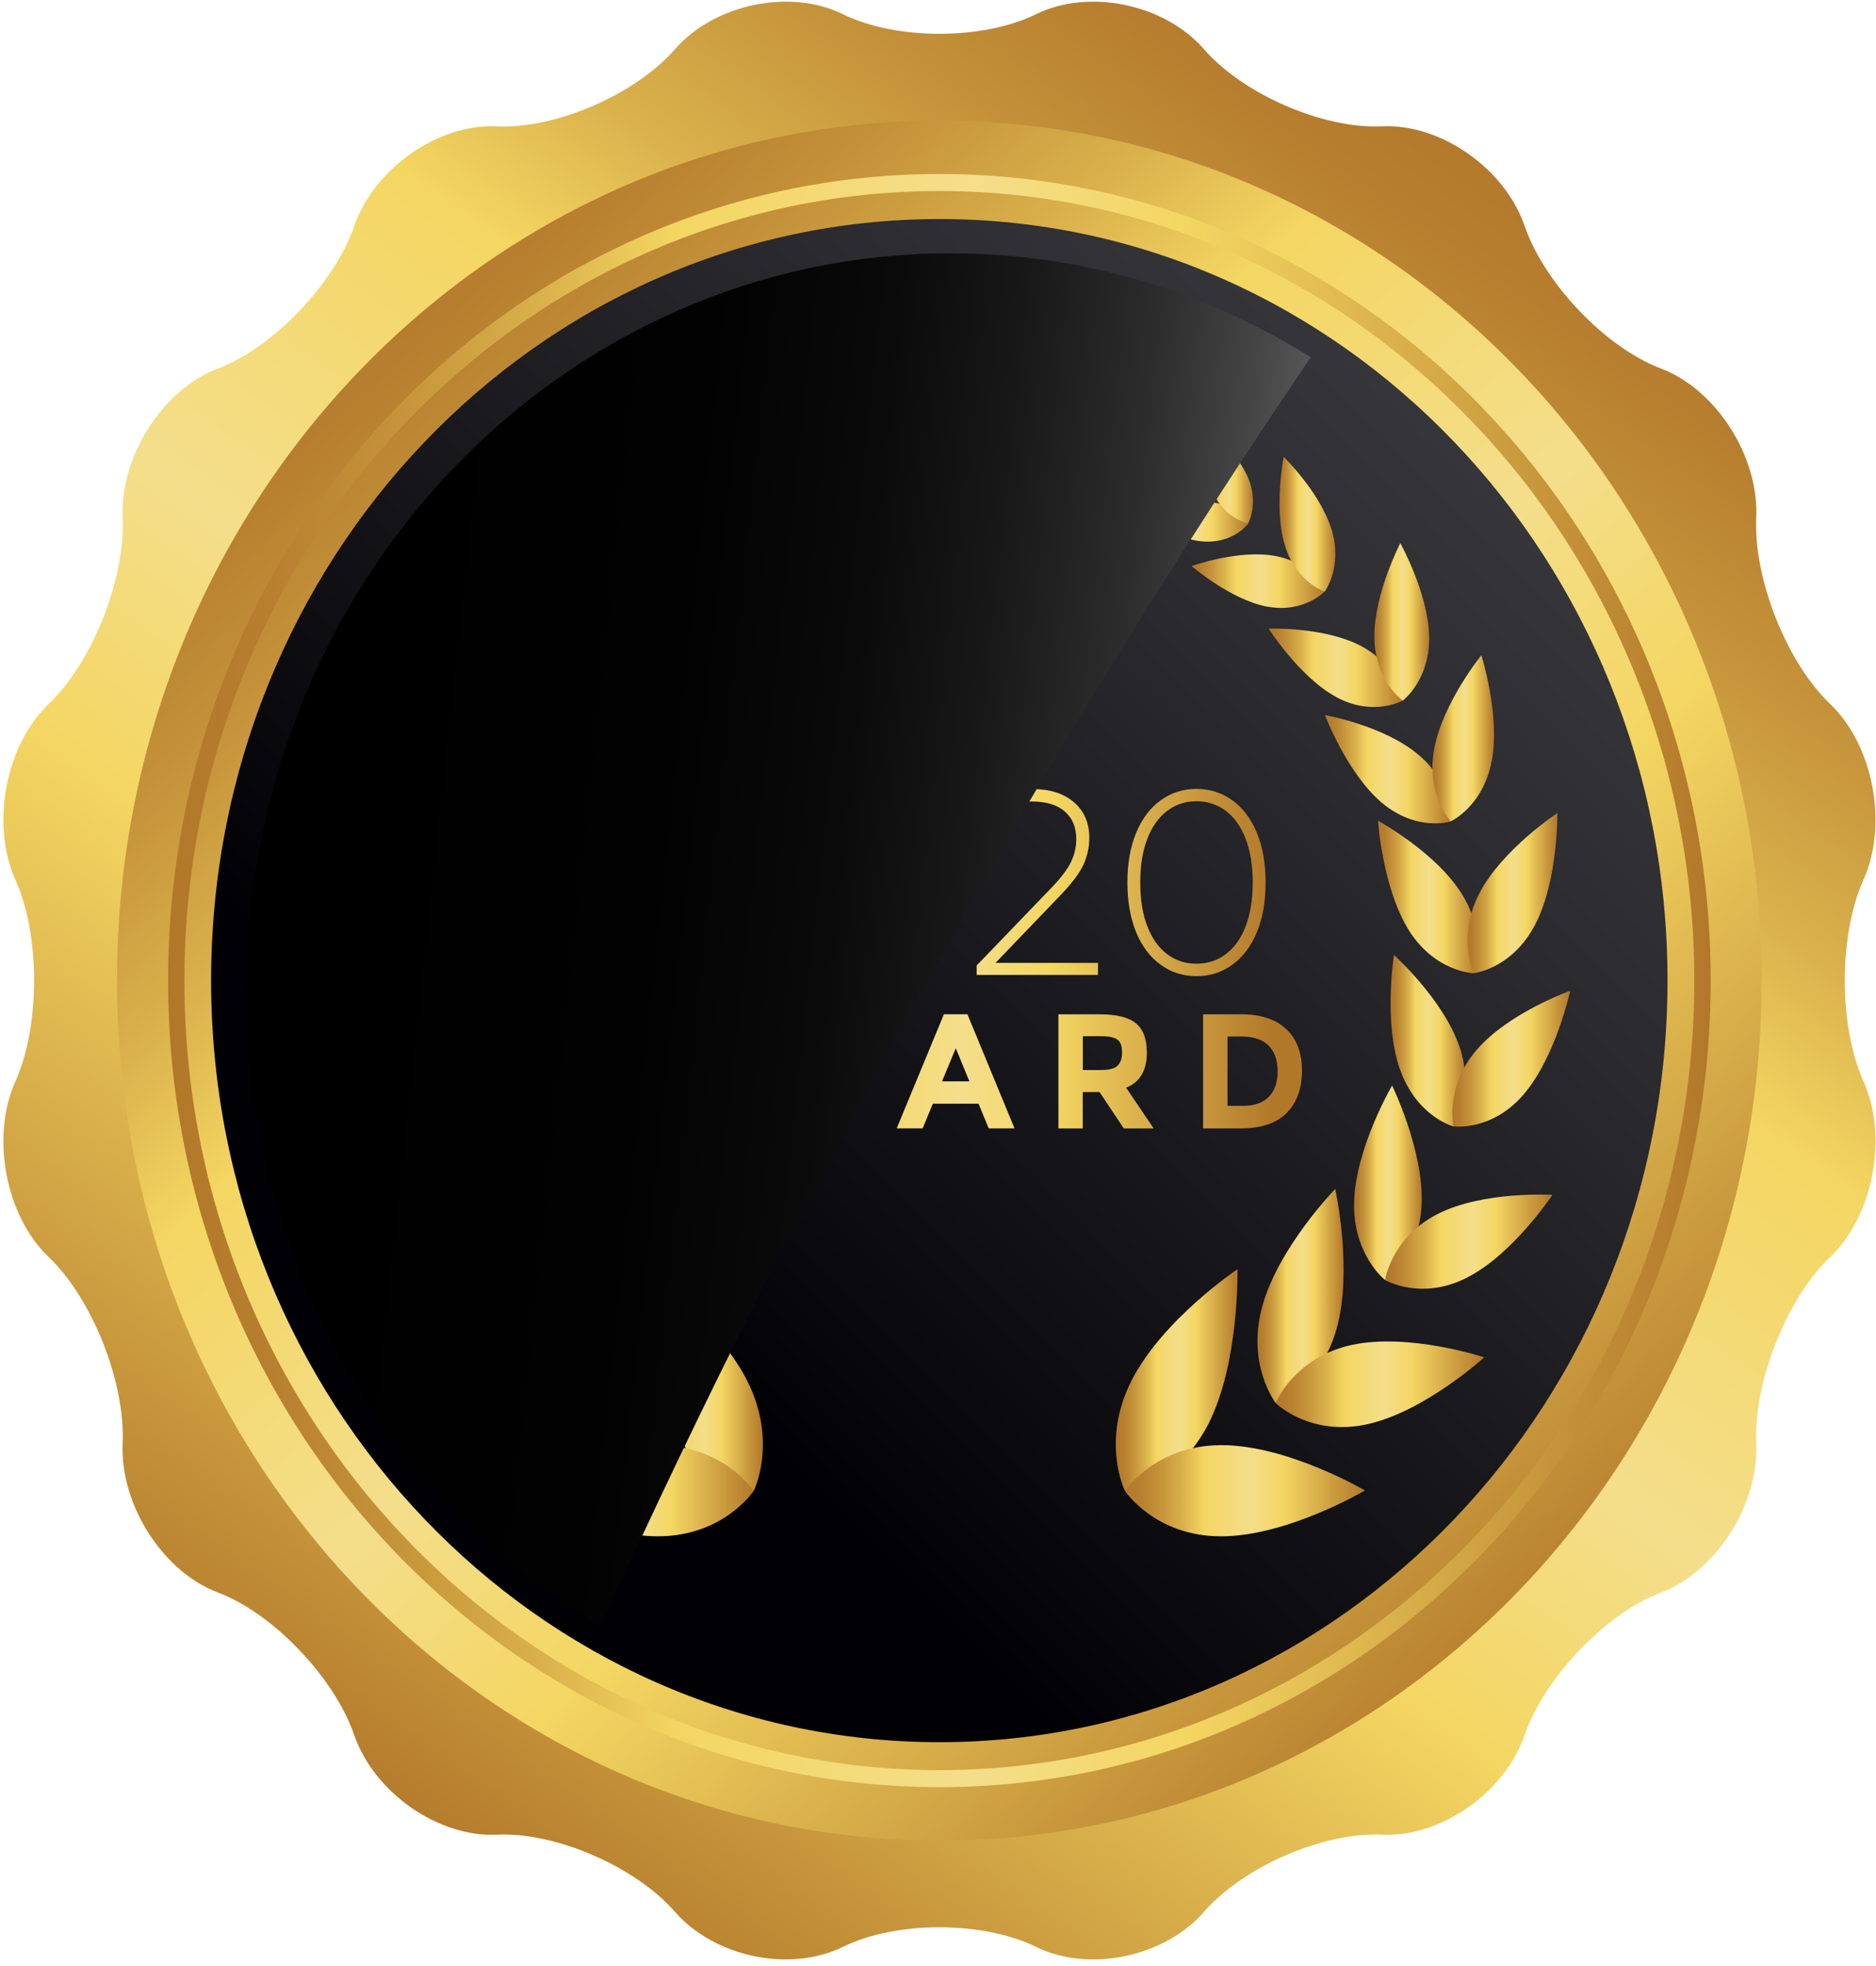 <svg width="229" height="240" viewBox="0 0 229 240" fill="none" xmlns="http://www.w3.org/2000/svg">
<path d="M1.88 132C4.92 125.23 4.92 114.15 1.88 107.39C-1.16 100.62 0.67 90.96 5.96 85.92C11.25 80.88 15.31 70.66 14.97 63.18C14.64 55.71 19.87 47.53 26.6 44.99C33.33 42.45 40.81 34.62 43.24 27.59C45.67 20.56 53.5 15.08 60.65 15.42C67.79 15.77 77.58 11.54 82.39 6.01C87.21 0.48 96.45 -1.44 102.91 1.74C109.38 4.92 119.97 4.92 126.45 1.74C132.92 -1.44 142.16 0.48 146.97 6.01C151.78 11.54 161.58 15.77 168.71 15.42C175.85 15.08 183.69 20.55 186.11 27.59C188.53 34.62 196.03 42.46 202.76 44.99C209.48 47.54 214.72 55.71 214.38 63.18C214.04 70.66 218.1 80.88 223.39 85.92C228.67 90.96 230.52 100.62 227.47 107.39C224.43 114.15 224.43 125.23 227.47 132C230.52 138.77 228.67 148.43 223.39 153.47C218.1 158.5 214.05 168.74 214.38 176.21C214.72 183.67 209.48 191.86 202.76 194.4C196.03 196.94 188.54 204.77 186.11 211.8C183.68 218.83 175.85 224.31 168.71 223.96C161.58 223.61 151.78 227.84 146.97 233.38C142.16 238.91 132.92 240.83 126.45 237.65C119.97 234.47 109.38 234.47 102.91 237.65C96.45 240.83 87.21 238.91 82.39 233.38C77.58 227.85 67.79 223.61 60.65 223.96C53.5 224.3 45.67 218.83 43.24 211.8C40.81 204.77 33.33 196.93 26.6 194.4C19.87 191.86 14.64 183.67 14.97 176.21C15.31 168.74 11.25 158.5 5.96 153.47C0.67 148.43 -1.16 138.77 1.88 132V132Z" fill="url(#paint0_linear_2_794)"/>
<path d="M215.04 119.7C215.04 177.67 170.11 224.68 114.67 224.68C59.23 224.68 14.28 177.67 14.28 119.7C14.28 61.73 59.23 14.72 114.68 14.72C170.13 14.72 215.05 61.73 215.05 119.7H215.04Z" fill="url(#paint1_linear_2_794)"/>
<path d="M203.55 119.7C203.55 171.04 163.76 212.67 114.68 212.67C65.6 212.67 25.77 171.04 25.77 119.7C25.77 68.36 65.57 26.74 114.68 26.74C163.79 26.74 203.55 68.36 203.55 119.7Z" fill="url(#paint2_linear_2_794)"/>
<path d="M114.68 23.32C165.49 23.32 206.82 66.55 206.82 119.7C206.82 172.85 165.49 216.08 114.68 216.08C63.87 216.08 22.51 172.85 22.51 119.7C22.51 66.55 63.85 23.32 114.68 23.32ZM114.68 21.24C62.67 21.24 20.52 65.32 20.52 119.7C20.52 174.08 62.67 218.16 114.68 218.16C166.69 218.16 208.82 174.07 208.82 119.7C208.82 65.33 166.67 21.24 114.68 21.24V21.24Z" fill="url(#paint3_linear_2_794)"/>
<path d="M91.2 168.54C95 176.01 92.01 182 92.01 182C92.01 182 85.59 181.23 81.81 173.76C78.02 166.27 78.28 154.93 78.28 154.93C78.28 154.93 87.42 161.06 91.21 168.54H91.2Z" fill="url(#paint4_linear_2_794)"/>
<path d="M80.25 187.54C88.33 187.56 92 182 92 182C92 182 88.35 176.43 80.27 176.41C72.17 176.39 62.7 181.94 62.7 181.94C62.7 181.94 72.15 187.53 80.25 187.54V187.54Z" fill="url(#paint5_linear_2_794)"/>
<path d="M75.22 159.41C77.24 166.62 73.61 171.26 73.61 171.26C73.61 171.26 68.17 169.37 66.15 162.17C64.14 154.96 66.33 145.14 66.33 145.14C66.33 145.14 73.22 152.2 75.22 159.41V159.41Z" fill="url(#paint6_linear_2_794)"/>
<path d="M62.43 173.86C69.44 175.4 73.61 171.27 73.61 171.27C73.61 171.27 71.39 165.74 64.36 164.19C57.33 162.65 48.14 165.69 48.14 165.69C48.14 165.69 55.39 172.32 62.43 173.86V173.86Z" fill="url(#paint7_linear_2_794)"/>
<path d="M64.03 146.57C64.27 153.13 60.24 156.25 60.24 156.25C60.24 156.25 56.02 153.45 55.78 146.9C55.55 140.33 59.4 132.51 59.4 132.51C59.4 132.51 63.8 140.02 64.03 146.57Z" fill="url(#paint8_linear_2_794)"/>
<path d="M50.25 155.96C55.89 158.83 60.24 156.25 60.24 156.25C60.24 156.25 59.51 151.07 53.84 148.2C48.2 145.34 39.81 145.86 39.81 145.86C39.81 145.86 44.61 153.1 50.25 155.96V155.96Z" fill="url(#paint9_linear_2_794)"/>
<path d="M58.46 130.49C56.45 136.27 51.92 137.51 51.92 137.51C51.92 137.51 49.17 133.52 51.19 127.73C53.19 121.95 59.17 116.58 59.17 116.58C59.17 116.58 60.46 124.72 58.47 130.5L58.46 130.49Z" fill="url(#paint10_linear_2_794)"/>
<path d="M43.3 133.58C47.25 138.15 51.9 137.5 51.9 137.5C51.9 137.5 53 132.73 49.06 128.16C45.12 123.59 37.66 120.95 37.66 120.95C37.66 120.95 39.38 129 43.3 133.58V133.58Z" fill="url(#paint11_linear_2_794)"/>
<path d="M57.36 113.56C54.11 118.69 49.43 118.8 49.43 118.8C49.43 118.8 47.64 114.25 50.89 109.12C54.1 103.98 61.11 100.19 61.11 100.19C61.11 100.19 60.58 108.42 57.35 113.56H57.36Z" fill="url(#paint12_linear_2_794)"/>
<path d="M41.94 112.89C44.75 118.28 49.42 118.8 49.42 118.8C49.42 118.8 51.55 114.42 48.73 109.02C45.92 103.63 39.23 99.25 39.23 99.25C39.23 99.25 39.13 107.5 41.95 112.9L41.94 112.89Z" fill="url(#paint13_linear_2_794)"/>
<path d="M60.65 97.98C56.4 101.57 52.24 100.28 52.24 100.28C52.24 100.28 51.9 95.73 56.14 92.16C60.37 88.56 67.59 87.29 67.59 87.29C67.59 87.29 64.89 94.39 60.66 97.99L60.65 97.98Z" fill="url(#paint14_linear_2_794)"/>
<path d="M47.21 92.84C48.25 98.45 52.24 100.26 52.24 100.26C52.24 100.26 55.28 97.03 54.26 91.42C53.23 85.82 48.49 79.98 48.49 79.98C48.49 79.98 46.17 87.25 47.2 92.84H47.21Z" fill="url(#paint15_linear_2_794)"/>
<path d="M82.16 66.11C78.64 66.25 76.96 63.89 76.96 63.89C76.96 63.89 78.46 61.4 81.99 61.27C85.52 61.14 89.72 63.39 89.72 63.39C89.72 63.39 85.69 65.98 82.16 66.12V66.11Z" fill="url(#paint16_linear_2_794)"/>
<path d="M77.12 57.99C75.57 61.31 76.96 63.86 76.96 63.86C76.96 63.86 79.75 63.42 81.29 60.11C82.84 56.8 82.56 51.85 82.56 51.85C82.56 51.85 78.66 54.67 77.13 57.99H77.12Z" fill="url(#paint17_linear_2_794)"/>
<path d="M74.67 74.04C70.19 74.91 67.61 72.21 67.61 72.21C67.61 72.21 69.1 68.74 73.58 67.88C78.06 67.02 83.85 69.1 83.85 69.1C83.85 69.1 79.16 73.18 74.67 74.05V74.04Z" fill="url(#paint18_linear_2_794)"/>
<path d="M66.78 64.67C65.39 69.21 67.61 72.22 67.61 72.22C67.61 72.22 71.09 71.11 72.48 66.57C73.85 62.03 72.62 55.77 72.62 55.77C72.62 55.77 68.15 60.13 66.78 64.67Z" fill="url(#paint19_linear_2_794)"/>
<path d="M66.18 85.11C61.66 87.53 58.1 85.52 58.1 85.52C58.1 85.52 58.61 81.31 63.13 78.89C67.65 76.48 74.46 76.74 74.46 76.74C74.46 76.74 70.7 82.68 66.19 85.1L66.18 85.11Z" fill="url(#paint20_linear_2_794)"/>
<path d="M54.88 77.76C54.79 83.07 58.1 85.52 58.1 85.52C58.1 85.52 61.48 83.18 61.56 77.87C61.63 72.56 58.4 66.3 58.4 66.3C58.4 66.3 54.97 72.45 54.88 77.76V77.76Z" fill="url(#paint21_linear_2_794)"/>
<path d="M89.18 55.13C85.83 56.3 85.06 59.14 85.06 59.14C85.06 59.14 87.3 60.9 90.65 59.73C94.01 58.56 97.17 54.88 97.17 54.88C97.17 54.88 92.52 53.94 89.18 55.13V55.13Z" fill="url(#paint22_linear_2_794)"/>
<path d="M138.12 168.54C134.33 176.01 137.32 182 137.32 182C137.32 182 143.74 181.23 147.54 173.76C151.31 166.27 151.06 154.93 151.06 154.93C151.06 154.93 141.92 161.06 138.12 168.54V168.54Z" fill="url(#paint23_linear_2_794)"/>
<path d="M149.08 187.54C141 187.56 137.32 182 137.32 182C137.32 182 140.98 176.43 149.07 176.41C157.15 176.39 166.62 181.94 166.62 181.94C166.62 181.94 157.18 187.53 149.08 187.54V187.54Z" fill="url(#paint24_linear_2_794)"/>
<path d="M154.1 159.41C152.1 166.62 155.72 171.26 155.72 171.26C155.72 171.26 161.16 169.37 163.17 162.17C165.17 154.96 162.99 145.14 162.99 145.14C162.99 145.14 156.11 152.2 154.1 159.41V159.41Z" fill="url(#paint25_linear_2_794)"/>
<path d="M166.89 173.86C159.87 175.4 155.71 171.27 155.71 171.27C155.71 171.27 157.93 165.74 164.94 164.19C171.98 162.65 181.18 165.69 181.18 165.69C181.18 165.69 173.91 172.32 166.89 173.86V173.86Z" fill="url(#paint26_linear_2_794)"/>
<path d="M165.3 146.57C165.06 153.13 169.07 156.25 169.07 156.25C169.07 156.25 173.3 153.45 173.54 146.9C173.77 140.33 169.93 132.51 169.93 132.51C169.93 132.51 165.53 140.02 165.3 146.57Z" fill="url(#paint27_linear_2_794)"/>
<path d="M179.08 155.96C173.45 158.83 169.07 156.25 169.07 156.25C169.07 156.25 169.83 151.07 175.48 148.2C181.1 145.34 189.5 145.86 189.5 145.86C189.5 145.86 184.71 153.1 179.07 155.96H179.08Z" fill="url(#paint28_linear_2_794)"/>
<path d="M170.88 130.49C172.88 136.27 177.41 137.51 177.41 137.51C177.41 137.51 180.14 133.52 178.14 127.73C176.15 121.95 170.16 116.58 170.16 116.58C170.16 116.58 168.86 124.72 170.87 130.5L170.88 130.49Z" fill="url(#paint29_linear_2_794)"/>
<path d="M186.01 133.58C182.07 138.15 177.43 137.5 177.43 137.5C177.43 137.5 176.33 132.73 180.25 128.16C184.2 123.59 191.67 120.95 191.67 120.95C191.67 120.95 189.93 129 186 133.58H186.01Z" fill="url(#paint30_linear_2_794)"/>
<path d="M171.97 113.56C175.21 118.69 179.89 118.8 179.89 118.8C179.89 118.8 181.67 114.25 178.44 109.12C175.22 103.98 168.21 100.19 168.21 100.19C168.21 100.19 168.75 108.42 171.98 113.56H171.97Z" fill="url(#paint31_linear_2_794)"/>
<path d="M187.38 112.89C184.57 118.28 179.9 118.8 179.9 118.8C179.9 118.8 177.77 114.42 180.6 109.02C183.42 103.63 190.11 99.25 190.11 99.25C190.11 99.25 190.21 107.5 187.38 112.9V112.89Z" fill="url(#paint32_linear_2_794)"/>
<path d="M168.67 97.98C172.91 101.57 177.08 100.28 177.08 100.28C177.08 100.28 177.43 95.73 173.18 92.16C168.94 88.56 161.73 87.29 161.73 87.29C161.73 87.29 164.43 94.39 168.67 97.99V97.98Z" fill="url(#paint33_linear_2_794)"/>
<path d="M182.1 92.84C181.07 98.45 177.09 100.26 177.09 100.26C177.09 100.26 174.04 97.03 175.07 91.42C176.1 85.82 180.83 79.98 180.83 79.98C180.83 79.98 183.14 87.25 182.11 92.84H182.1Z" fill="url(#paint34_linear_2_794)"/>
<path d="M147.17 66.11C150.69 66.25 152.38 63.89 152.38 63.89C152.38 63.89 150.86 61.4 147.34 61.27C143.81 61.14 139.61 63.39 139.61 63.39C139.61 63.39 143.64 65.98 147.17 66.12V66.11Z" fill="url(#paint35_linear_2_794)"/>
<path d="M152.21 57.99C153.77 61.31 152.38 63.86 152.38 63.86C152.38 63.86 149.58 63.42 148.04 60.11C146.49 56.8 146.77 51.85 146.77 51.85C146.77 51.85 150.67 54.67 152.2 57.99H152.21Z" fill="url(#paint36_linear_2_794)"/>
<path d="M154.65 74.04C159.13 74.91 161.7 72.21 161.7 72.21C161.7 72.21 160.22 68.74 155.73 67.88C151.24 67.02 145.46 69.1 145.46 69.1C145.46 69.1 150.17 73.18 154.64 74.05L154.65 74.04Z" fill="url(#paint37_linear_2_794)"/>
<path d="M162.55 64.67C163.93 69.21 161.71 72.22 161.71 72.22C161.71 72.22 158.23 71.11 156.84 66.57C155.46 62.03 156.7 55.77 156.7 55.77C156.7 55.77 161.18 60.13 162.55 64.67Z" fill="url(#paint38_linear_2_794)"/>
<path d="M163.14 85.11C167.66 87.53 171.22 85.52 171.22 85.52C171.22 85.52 170.71 81.31 166.2 78.89C161.68 76.48 154.87 76.74 154.87 76.74C154.87 76.74 158.63 82.68 163.14 85.1V85.11Z" fill="url(#paint39_linear_2_794)"/>
<path d="M174.46 77.76C174.53 83.07 171.23 85.52 171.23 85.52C171.23 85.52 167.86 83.18 167.77 77.87C167.69 72.56 170.93 66.3 170.93 66.3C170.93 66.3 174.37 72.45 174.46 77.76V77.76Z" fill="url(#paint40_linear_2_794)"/>
<path d="M140.16 55.13C143.49 56.3 144.28 59.14 144.28 59.14C144.28 59.14 142.03 60.9 138.68 59.73C135.34 58.56 132.18 54.88 132.18 54.88C132.18 54.88 136.82 53.94 140.17 55.13H140.16Z" fill="url(#paint41_linear_2_794)"/>
<path d="M95.07 117.53V119.01H80.26V117.86L89.38 108.39C90.56 107.15 91.37 106.08 91.79 105.19C92.21 104.3 92.42 103.38 92.42 102.44C92.42 101 91.94 99.87 91.01 99.06C90.08 98.24 88.74 97.84 86.98 97.84C85.62 97.84 84.45 98.05 83.42 98.48C82.4 98.91 81.53 99.57 80.79 100.45L79.68 99.42C80.5 98.43 81.55 97.67 82.81 97.13C84.08 96.6 85.51 96.32 87.12 96.32C89.22 96.32 90.91 96.86 92.15 97.93C93.42 99.01 94.04 100.45 94.04 102.28C94.04 103.43 93.79 104.54 93.29 105.59C92.8 106.64 91.88 107.86 90.51 109.26L82.58 117.54H95.08L95.07 117.53Z" fill="url(#paint42_linear_2_794)"/>
<path d="M102.71 117.76C101.43 116.83 100.43 115.5 99.72 113.79C99.02 112.07 98.66 110.05 98.66 107.73C98.66 105.41 99.02 103.39 99.72 101.68C100.43 99.97 101.43 98.64 102.71 97.7C103.99 96.77 105.45 96.3 107.09 96.3C108.73 96.3 110.2 96.77 111.48 97.7C112.75 98.63 113.75 99.96 114.46 101.68C115.18 103.39 115.54 105.42 115.54 107.73C115.54 110.04 115.18 112.07 114.46 113.79C113.76 115.5 112.76 116.83 111.48 117.76C110.19 118.7 108.73 119.16 107.09 119.16C105.45 119.16 103.98 118.7 102.71 117.76ZM110.68 116.47C111.72 115.69 112.53 114.55 113.09 113.06C113.67 111.57 113.96 109.79 113.96 107.73C113.96 105.67 113.68 103.9 113.09 102.4C112.53 100.91 111.72 99.78 110.68 98.99C109.64 98.21 108.45 97.81 107.09 97.81C105.73 97.81 104.53 98.2 103.5 98.99C102.46 99.77 101.66 100.91 101.09 102.4C100.51 103.89 100.22 105.67 100.22 107.73C100.22 109.79 100.51 111.57 101.09 113.06C101.66 114.55 102.46 115.69 103.5 116.47C104.53 117.26 105.73 117.64 107.09 117.64C108.45 117.64 109.63 117.25 110.68 116.47Z" fill="url(#paint43_linear_2_794)"/>
<path d="M134.03 117.53V119.01H119.22V117.86L128.33 108.39C129.53 107.15 130.33 106.08 130.75 105.19C131.17 104.3 131.38 103.38 131.38 102.44C131.38 101 130.92 99.87 129.98 99.06C129.04 98.24 127.69 97.84 125.94 97.84C124.57 97.84 123.39 98.05 122.37 98.48C121.36 98.91 120.48 99.57 119.74 100.45L118.64 99.42C119.46 98.43 120.5 97.67 121.76 97.13C123.03 96.6 124.45 96.32 126.05 96.32C128.16 96.32 129.85 96.86 131.1 97.93C132.34 99.01 132.97 100.45 132.97 102.28C132.97 103.43 132.72 104.54 132.24 105.59C131.74 106.64 130.82 107.86 129.47 109.26L121.52 117.54H134.02L134.03 117.53Z" fill="url(#paint44_linear_2_794)"/>
<path d="M141.67 117.76C140.38 116.83 139.39 115.5 138.68 113.79C137.98 112.07 137.62 110.05 137.62 107.73C137.62 105.41 137.98 103.39 138.68 101.68C139.39 99.97 140.38 98.64 141.67 97.7C142.95 96.77 144.42 96.3 146.05 96.3C147.68 96.3 149.15 96.77 150.44 97.7C151.72 98.63 152.72 99.96 153.43 101.68C154.14 103.39 154.49 105.42 154.49 107.73C154.49 110.04 154.14 112.07 153.43 113.79C152.72 115.5 151.72 116.83 150.44 117.76C149.15 118.7 147.7 119.16 146.05 119.16C144.4 119.16 142.95 118.7 141.67 117.76ZM149.64 116.47C150.68 115.69 151.49 114.55 152.06 113.06C152.63 111.57 152.92 109.79 152.92 107.73C152.92 105.67 152.63 103.9 152.06 102.4C151.49 100.91 150.68 99.78 149.64 98.99C148.6 98.21 147.42 97.81 146.05 97.81C144.68 97.81 143.51 98.2 142.47 98.99C141.43 99.77 140.62 100.91 140.05 102.4C139.47 103.89 139.19 105.67 139.19 107.73C139.19 109.79 139.47 111.57 140.05 113.06C140.62 114.55 141.43 115.69 142.47 116.47C143.51 117.26 144.7 117.64 146.05 117.64C147.4 117.64 148.6 117.25 149.64 116.47Z" fill="url(#paint45_linear_2_794)"/>
<path d="M80.88 137.74L79.64 134.73H74.05L72.83 137.74H69.66L75.41 123.81H78.28L84.04 137.74H80.87H80.88ZM76.86 127.96L75.18 132H78.51L76.85 127.96H76.86Z" fill="url(#paint46_linear_2_794)"/>
<path d="M92.84 131.82L95.19 123.81H98.3L100.64 131.82L103.29 123.81H106.51L101.87 137.74H99.65L96.74 128.06L93.85 137.74H91.63L86.99 123.81H90.2L92.84 131.82V131.82Z" fill="url(#paint47_linear_2_794)"/>
<path d="M120.69 137.74L119.45 134.73H113.87L112.63 137.74H109.46L115.22 123.81H118.09L123.84 137.74H120.69V137.74ZM116.67 127.96L114.99 132H118.33L116.67 127.96Z" fill="url(#paint48_linear_2_794)"/>
<path d="M140 128.44C140 130.67 139.15 132.12 137.46 132.77L140.83 137.75H137.18L134.22 133.31H132.17V137.75H129.2V123.82H134.24C136.32 123.82 137.8 124.19 138.66 124.92C139.55 125.65 139.99 126.83 139.99 128.45L140 128.44ZM136.41 130.09C136.79 129.74 136.97 129.2 136.97 128.45C136.97 127.7 136.78 127.18 136.4 126.91C136.02 126.63 135.36 126.49 134.4 126.49H132.18V130.62H134.35C135.36 130.62 136.04 130.45 136.41 130.1V130.09Z" fill="url(#paint49_linear_2_794)"/>
<path d="M157.03 125.64C158.3 126.85 158.93 128.54 158.93 130.71C158.93 132.88 158.31 134.59 157.07 135.85C155.83 137.12 153.94 137.75 151.4 137.75H146.86V123.82H151.56C153.93 123.82 155.76 124.43 157.03 125.65V125.64ZM154.85 133.92C155.58 133.2 155.96 132.16 155.96 130.79C155.96 129.42 155.58 128.37 154.85 127.63C154.12 126.89 153 126.53 151.49 126.53H149.84V134.99H151.71C153.08 134.99 154.12 134.64 154.84 133.92H154.85Z" fill="url(#paint50_linear_2_794)"/>
<path style="mix-blend-mode:color-dodge" d="M73.28 198.61C97.75 144.51 126.79 92.62 160 43.61C147.14 35.56 132.09 30.93 116.01 30.93C68.57 30.93 30.14 71.14 30.14 120.73C30.14 154.05 47.5 183.11 73.28 198.61V198.61Z" fill="url(#paint51_linear_2_794)"/>
<defs>
<linearGradient id="paint0_linear_2_794" x1="186.56" y1="17.54" x2="43.64" y2="220.63" gradientUnits="userSpaceOnUse">
<stop stop-color="#B2782A"/>
<stop offset="0.06" stop-color="#B67E2E"/>
<stop offset="0.14" stop-color="#C49139"/>
<stop offset="0.24" stop-color="#D9B04B"/>
<stop offset="0.33" stop-color="#F4D662"/>
<stop offset="0.52" stop-color="#F4DE8B"/>
<stop offset="0.66" stop-color="#F4D662"/>
<stop offset="1" stop-color="#B2782A"/>
</linearGradient>
<linearGradient id="paint1_linear_2_794" x1="38.38" y1="34.32" x2="189.56" y2="203.52" gradientUnits="userSpaceOnUse">
<stop stop-color="#B2782A"/>
<stop offset="0.06" stop-color="#B67E2E"/>
<stop offset="0.14" stop-color="#C49139"/>
<stop offset="0.24" stop-color="#D9B04B"/>
<stop offset="0.33" stop-color="#F4D662"/>
<stop offset="0.52" stop-color="#F4DE8B"/>
<stop offset="0.66" stop-color="#F4D662"/>
<stop offset="1" stop-color="#B2782A"/>
</linearGradient>
<linearGradient id="paint2_linear_2_794" x1="75.58" y1="158.79" x2="238.59" y2="-4.23" gradientUnits="userSpaceOnUse">
<stop stop-color="#000005"/>
<stop offset="0.07" stop-color="#07070C"/>
<stop offset="0.47" stop-color="#2A2A2F"/>
<stop offset="0.79" stop-color="#404045"/>
<stop offset="1" stop-color="#48484D"/>
</linearGradient>
<linearGradient id="paint3_linear_2_794" x1="20.52" y1="119.7" x2="208.82" y2="119.7" gradientUnits="userSpaceOnUse">
<stop stop-color="#B2782A"/>
<stop offset="0.06" stop-color="#B67E2E"/>
<stop offset="0.14" stop-color="#C49139"/>
<stop offset="0.24" stop-color="#D9B04B"/>
<stop offset="0.33" stop-color="#F4D662"/>
<stop offset="0.52" stop-color="#F4DE8B"/>
<stop offset="0.66" stop-color="#F4D662"/>
<stop offset="1" stop-color="#B2782A"/>
</linearGradient>
<linearGradient id="paint4_linear_2_794" x1="78.27" y1="168.46" x2="93.12" y2="168.46" gradientUnits="userSpaceOnUse">
<stop stop-color="#B2782A"/>
<stop offset="0.06" stop-color="#B67E2E"/>
<stop offset="0.14" stop-color="#C49139"/>
<stop offset="0.24" stop-color="#D9B04B"/>
<stop offset="0.33" stop-color="#F4D662"/>
<stop offset="0.52" stop-color="#F4DE8B"/>
<stop offset="0.66" stop-color="#F4D662"/>
<stop offset="1" stop-color="#B2782A"/>
</linearGradient>
<linearGradient id="paint5_linear_2_794" x1="62.7" y1="181.98" x2="92" y2="181.98" gradientUnits="userSpaceOnUse">
<stop stop-color="#B2782A"/>
<stop offset="0.06" stop-color="#B67E2E"/>
<stop offset="0.14" stop-color="#C49139"/>
<stop offset="0.24" stop-color="#D9B04B"/>
<stop offset="0.33" stop-color="#F4D662"/>
<stop offset="0.52" stop-color="#F4DE8B"/>
<stop offset="0.66" stop-color="#F4D662"/>
<stop offset="1" stop-color="#B2782A"/>
</linearGradient>
<linearGradient id="paint6_linear_2_794" x1="65.3" y1="158.2" x2="75.83" y2="158.2" gradientUnits="userSpaceOnUse">
<stop stop-color="#B2782A"/>
<stop offset="0.06" stop-color="#B67E2E"/>
<stop offset="0.14" stop-color="#C49139"/>
<stop offset="0.24" stop-color="#D9B04B"/>
<stop offset="0.33" stop-color="#F4D662"/>
<stop offset="0.52" stop-color="#F4DE8B"/>
<stop offset="0.66" stop-color="#F4D662"/>
<stop offset="1" stop-color="#B2782A"/>
</linearGradient>
<linearGradient id="paint7_linear_2_794" x1="48.14" y1="168.98" x2="73.61" y2="168.98" gradientUnits="userSpaceOnUse">
<stop stop-color="#B2782A"/>
<stop offset="0.06" stop-color="#B67E2E"/>
<stop offset="0.14" stop-color="#C49139"/>
<stop offset="0.24" stop-color="#D9B04B"/>
<stop offset="0.33" stop-color="#F4D662"/>
<stop offset="0.52" stop-color="#F4DE8B"/>
<stop offset="0.66" stop-color="#F4D662"/>
<stop offset="1" stop-color="#B2782A"/>
</linearGradient>
<linearGradient id="paint8_linear_2_794" x1="55.77" y1="144.37" x2="64.04" y2="144.37" gradientUnits="userSpaceOnUse">
<stop stop-color="#B2782A"/>
<stop offset="0.06" stop-color="#B67E2E"/>
<stop offset="0.14" stop-color="#C49139"/>
<stop offset="0.24" stop-color="#D9B04B"/>
<stop offset="0.33" stop-color="#F4D662"/>
<stop offset="0.52" stop-color="#F4DE8B"/>
<stop offset="0.66" stop-color="#F4D662"/>
<stop offset="1" stop-color="#B2782A"/>
</linearGradient>
<linearGradient id="paint9_linear_2_794" x1="39.8" y1="151.57" x2="60.23" y2="151.57" gradientUnits="userSpaceOnUse">
<stop stop-color="#B2782A"/>
<stop offset="0.06" stop-color="#B67E2E"/>
<stop offset="0.14" stop-color="#C49139"/>
<stop offset="0.24" stop-color="#D9B04B"/>
<stop offset="0.33" stop-color="#F4D662"/>
<stop offset="0.52" stop-color="#F4DE8B"/>
<stop offset="0.66" stop-color="#F4D662"/>
<stop offset="1" stop-color="#B2782A"/>
</linearGradient>
<linearGradient id="paint10_linear_2_794" x1="50.44" y1="127.04" x2="59.57" y2="127.04" gradientUnits="userSpaceOnUse">
<stop stop-color="#B2782A"/>
<stop offset="0.06" stop-color="#B67E2E"/>
<stop offset="0.14" stop-color="#C49139"/>
<stop offset="0.24" stop-color="#D9B04B"/>
<stop offset="0.33" stop-color="#F4D662"/>
<stop offset="0.52" stop-color="#F4DE8B"/>
<stop offset="0.66" stop-color="#F4D662"/>
<stop offset="1" stop-color="#B2782A"/>
</linearGradient>
<linearGradient id="paint11_linear_2_794" x1="37.66" y1="129.25" x2="52.04" y2="129.25" gradientUnits="userSpaceOnUse">
<stop stop-color="#B2782A"/>
<stop offset="0.06" stop-color="#B67E2E"/>
<stop offset="0.14" stop-color="#C49139"/>
<stop offset="0.24" stop-color="#D9B04B"/>
<stop offset="0.33" stop-color="#F4D662"/>
<stop offset="0.52" stop-color="#F4DE8B"/>
<stop offset="0.66" stop-color="#F4D662"/>
<stop offset="1" stop-color="#B2782A"/>
</linearGradient>
<linearGradient id="paint12_linear_2_794" x1="48.94" y1="109.49" x2="61.12" y2="109.49" gradientUnits="userSpaceOnUse">
<stop stop-color="#B2782A"/>
<stop offset="0.06" stop-color="#B67E2E"/>
<stop offset="0.14" stop-color="#C49139"/>
<stop offset="0.24" stop-color="#D9B04B"/>
<stop offset="0.33" stop-color="#F4D662"/>
<stop offset="0.52" stop-color="#F4DE8B"/>
<stop offset="0.66" stop-color="#F4D662"/>
<stop offset="1" stop-color="#B2782A"/>
</linearGradient>
<linearGradient id="paint13_linear_2_794" x1="39.22" y1="109.02" x2="50.19" y2="109.02" gradientUnits="userSpaceOnUse">
<stop stop-color="#B2782A"/>
<stop offset="0.06" stop-color="#B67E2E"/>
<stop offset="0.14" stop-color="#C49139"/>
<stop offset="0.24" stop-color="#D9B04B"/>
<stop offset="0.33" stop-color="#F4D662"/>
<stop offset="0.52" stop-color="#F4DE8B"/>
<stop offset="0.66" stop-color="#F4D662"/>
<stop offset="1" stop-color="#B2782A"/>
</linearGradient>
<linearGradient id="paint14_linear_2_794" x1="52.24" y1="93.89" x2="67.59" y2="93.89" gradientUnits="userSpaceOnUse">
<stop stop-color="#B2782A"/>
<stop offset="0.06" stop-color="#B67E2E"/>
<stop offset="0.14" stop-color="#C49139"/>
<stop offset="0.24" stop-color="#D9B04B"/>
<stop offset="0.33" stop-color="#F4D662"/>
<stop offset="0.52" stop-color="#F4DE8B"/>
<stop offset="0.66" stop-color="#F4D662"/>
<stop offset="1" stop-color="#B2782A"/>
</linearGradient>
<linearGradient id="paint15_linear_2_794" x1="46.94" y1="90.12" x2="54.47" y2="90.12" gradientUnits="userSpaceOnUse">
<stop stop-color="#B2782A"/>
<stop offset="0.06" stop-color="#B67E2E"/>
<stop offset="0.14" stop-color="#C49139"/>
<stop offset="0.24" stop-color="#D9B04B"/>
<stop offset="0.33" stop-color="#F4D662"/>
<stop offset="0.52" stop-color="#F4DE8B"/>
<stop offset="0.66" stop-color="#F4D662"/>
<stop offset="1" stop-color="#B2782A"/>
</linearGradient>
<linearGradient id="paint16_linear_2_794" x1="76.95" y1="63.68" x2="89.72" y2="63.68" gradientUnits="userSpaceOnUse">
<stop stop-color="#B2782A"/>
<stop offset="0.06" stop-color="#B67E2E"/>
<stop offset="0.14" stop-color="#C49139"/>
<stop offset="0.24" stop-color="#D9B04B"/>
<stop offset="0.33" stop-color="#F4D662"/>
<stop offset="0.52" stop-color="#F4DE8B"/>
<stop offset="0.66" stop-color="#F4D662"/>
<stop offset="1" stop-color="#B2782A"/>
</linearGradient>
<linearGradient id="paint17_linear_2_794" x1="76.38" y1="57.86" x2="82.57" y2="57.86" gradientUnits="userSpaceOnUse">
<stop stop-color="#B2782A"/>
<stop offset="0.06" stop-color="#B67E2E"/>
<stop offset="0.14" stop-color="#C49139"/>
<stop offset="0.24" stop-color="#D9B04B"/>
<stop offset="0.33" stop-color="#F4D662"/>
<stop offset="0.52" stop-color="#F4DE8B"/>
<stop offset="0.66" stop-color="#F4D662"/>
<stop offset="1" stop-color="#B2782A"/>
</linearGradient>
<linearGradient id="paint18_linear_2_794" x1="67.62" y1="70.94" x2="83.85" y2="70.94" gradientUnits="userSpaceOnUse">
<stop stop-color="#B2782A"/>
<stop offset="0.06" stop-color="#B67E2E"/>
<stop offset="0.14" stop-color="#C49139"/>
<stop offset="0.24" stop-color="#D9B04B"/>
<stop offset="0.33" stop-color="#F4D662"/>
<stop offset="0.52" stop-color="#F4DE8B"/>
<stop offset="0.66" stop-color="#F4D662"/>
<stop offset="1" stop-color="#B2782A"/>
</linearGradient>
<linearGradient id="paint19_linear_2_794" x1="66.33" y1="63.99" x2="73.13" y2="63.99" gradientUnits="userSpaceOnUse">
<stop stop-color="#B2782A"/>
<stop offset="0.06" stop-color="#B67E2E"/>
<stop offset="0.14" stop-color="#C49139"/>
<stop offset="0.24" stop-color="#D9B04B"/>
<stop offset="0.33" stop-color="#F4D662"/>
<stop offset="0.52" stop-color="#F4DE8B"/>
<stop offset="0.66" stop-color="#F4D662"/>
<stop offset="1" stop-color="#B2782A"/>
</linearGradient>
<linearGradient id="paint20_linear_2_794" x1="58.1" y1="81.52" x2="74.46" y2="81.52" gradientUnits="userSpaceOnUse">
<stop stop-color="#B2782A"/>
<stop offset="0.06" stop-color="#B67E2E"/>
<stop offset="0.14" stop-color="#C49139"/>
<stop offset="0.24" stop-color="#D9B04B"/>
<stop offset="0.33" stop-color="#F4D662"/>
<stop offset="0.52" stop-color="#F4DE8B"/>
<stop offset="0.66" stop-color="#F4D662"/>
<stop offset="1" stop-color="#B2782A"/>
</linearGradient>
<linearGradient id="paint21_linear_2_794" x1="54.87" y1="75.9" x2="61.55" y2="75.9" gradientUnits="userSpaceOnUse">
<stop stop-color="#B2782A"/>
<stop offset="0.06" stop-color="#B67E2E"/>
<stop offset="0.14" stop-color="#C49139"/>
<stop offset="0.24" stop-color="#D9B04B"/>
<stop offset="0.33" stop-color="#F4D662"/>
<stop offset="0.52" stop-color="#F4DE8B"/>
<stop offset="0.66" stop-color="#F4D662"/>
<stop offset="1" stop-color="#B2782A"/>
</linearGradient>
<linearGradient id="paint22_linear_2_794" x1="85.06" y1="57.33" x2="97.17" y2="57.33" gradientUnits="userSpaceOnUse">
<stop stop-color="#B2782A"/>
<stop offset="0.06" stop-color="#B67E2E"/>
<stop offset="0.14" stop-color="#C49139"/>
<stop offset="0.24" stop-color="#D9B04B"/>
<stop offset="0.33" stop-color="#F4D662"/>
<stop offset="0.52" stop-color="#F4DE8B"/>
<stop offset="0.66" stop-color="#F4D662"/>
<stop offset="1" stop-color="#B2782A"/>
</linearGradient>
<linearGradient id="paint23_linear_2_794" x1="136.2" y1="168.46" x2="151.06" y2="168.46" gradientUnits="userSpaceOnUse">
<stop stop-color="#B2782A"/>
<stop offset="0.06" stop-color="#B67E2E"/>
<stop offset="0.14" stop-color="#C49139"/>
<stop offset="0.24" stop-color="#D9B04B"/>
<stop offset="0.33" stop-color="#F4D662"/>
<stop offset="0.52" stop-color="#F4DE8B"/>
<stop offset="0.66" stop-color="#F4D662"/>
<stop offset="1" stop-color="#B2782A"/>
</linearGradient>
<linearGradient id="paint24_linear_2_794" x1="137.32" y1="181.98" x2="166.62" y2="181.98" gradientUnits="userSpaceOnUse">
<stop stop-color="#B2782A"/>
<stop offset="0.06" stop-color="#B67E2E"/>
<stop offset="0.14" stop-color="#C49139"/>
<stop offset="0.24" stop-color="#D9B04B"/>
<stop offset="0.33" stop-color="#F4D662"/>
<stop offset="0.52" stop-color="#F4DE8B"/>
<stop offset="0.66" stop-color="#F4D662"/>
<stop offset="1" stop-color="#B2782A"/>
</linearGradient>
<linearGradient id="paint25_linear_2_794" x1="153.49" y1="158.2" x2="164.01" y2="158.2" gradientUnits="userSpaceOnUse">
<stop stop-color="#B2782A"/>
<stop offset="0.06" stop-color="#B67E2E"/>
<stop offset="0.14" stop-color="#C49139"/>
<stop offset="0.24" stop-color="#D9B04B"/>
<stop offset="0.33" stop-color="#F4D662"/>
<stop offset="0.52" stop-color="#F4DE8B"/>
<stop offset="0.66" stop-color="#F4D662"/>
<stop offset="1" stop-color="#B2782A"/>
</linearGradient>
<linearGradient id="paint26_linear_2_794" x1="155.71" y1="168.98" x2="181.18" y2="168.98" gradientUnits="userSpaceOnUse">
<stop stop-color="#B2782A"/>
<stop offset="0.06" stop-color="#B67E2E"/>
<stop offset="0.14" stop-color="#C49139"/>
<stop offset="0.24" stop-color="#D9B04B"/>
<stop offset="0.33" stop-color="#F4D662"/>
<stop offset="0.52" stop-color="#F4DE8B"/>
<stop offset="0.66" stop-color="#F4D662"/>
<stop offset="1" stop-color="#B2782A"/>
</linearGradient>
<linearGradient id="paint27_linear_2_794" x1="165.29" y1="144.37" x2="173.55" y2="144.37" gradientUnits="userSpaceOnUse">
<stop stop-color="#B2782A"/>
<stop offset="0.06" stop-color="#B67E2E"/>
<stop offset="0.14" stop-color="#C49139"/>
<stop offset="0.24" stop-color="#D9B04B"/>
<stop offset="0.33" stop-color="#F4D662"/>
<stop offset="0.52" stop-color="#F4DE8B"/>
<stop offset="0.66" stop-color="#F4D662"/>
<stop offset="1" stop-color="#B2782A"/>
</linearGradient>
<linearGradient id="paint28_linear_2_794" x1="169.08" y1="151.57" x2="189.51" y2="151.57" gradientUnits="userSpaceOnUse">
<stop stop-color="#B2782A"/>
<stop offset="0.06" stop-color="#B67E2E"/>
<stop offset="0.14" stop-color="#C49139"/>
<stop offset="0.24" stop-color="#D9B04B"/>
<stop offset="0.33" stop-color="#F4D662"/>
<stop offset="0.52" stop-color="#F4DE8B"/>
<stop offset="0.66" stop-color="#F4D662"/>
<stop offset="1" stop-color="#B2782A"/>
</linearGradient>
<linearGradient id="paint29_linear_2_794" x1="169.75" y1="127.04" x2="178.87" y2="127.04" gradientUnits="userSpaceOnUse">
<stop stop-color="#B2782A"/>
<stop offset="0.06" stop-color="#B67E2E"/>
<stop offset="0.14" stop-color="#C49139"/>
<stop offset="0.24" stop-color="#D9B04B"/>
<stop offset="0.33" stop-color="#F4D662"/>
<stop offset="0.52" stop-color="#F4DE8B"/>
<stop offset="0.66" stop-color="#F4D662"/>
<stop offset="1" stop-color="#B2782A"/>
</linearGradient>
<linearGradient id="paint30_linear_2_794" x1="177.29" y1="129.25" x2="191.68" y2="129.25" gradientUnits="userSpaceOnUse">
<stop stop-color="#B2782A"/>
<stop offset="0.06" stop-color="#B67E2E"/>
<stop offset="0.14" stop-color="#C49139"/>
<stop offset="0.24" stop-color="#D9B04B"/>
<stop offset="0.33" stop-color="#F4D662"/>
<stop offset="0.52" stop-color="#F4DE8B"/>
<stop offset="0.66" stop-color="#F4D662"/>
<stop offset="1" stop-color="#B2782A"/>
</linearGradient>
<linearGradient id="paint31_linear_2_794" x1="168.2" y1="109.49" x2="180.38" y2="109.49" gradientUnits="userSpaceOnUse">
<stop stop-color="#B2782A"/>
<stop offset="0.06" stop-color="#B67E2E"/>
<stop offset="0.14" stop-color="#C49139"/>
<stop offset="0.24" stop-color="#D9B04B"/>
<stop offset="0.33" stop-color="#F4D662"/>
<stop offset="0.52" stop-color="#F4DE8B"/>
<stop offset="0.66" stop-color="#F4D662"/>
<stop offset="1" stop-color="#B2782A"/>
</linearGradient>
<linearGradient id="paint32_linear_2_794" x1="179.13" y1="109.02" x2="190.11" y2="109.02" gradientUnits="userSpaceOnUse">
<stop stop-color="#B2782A"/>
<stop offset="0.06" stop-color="#B67E2E"/>
<stop offset="0.14" stop-color="#C49139"/>
<stop offset="0.24" stop-color="#D9B04B"/>
<stop offset="0.33" stop-color="#F4D662"/>
<stop offset="0.52" stop-color="#F4DE8B"/>
<stop offset="0.66" stop-color="#F4D662"/>
<stop offset="1" stop-color="#B2782A"/>
</linearGradient>
<linearGradient id="paint33_linear_2_794" x1="161.73" y1="93.89" x2="177.09" y2="93.89" gradientUnits="userSpaceOnUse">
<stop stop-color="#B2782A"/>
<stop offset="0.06" stop-color="#B67E2E"/>
<stop offset="0.14" stop-color="#C49139"/>
<stop offset="0.24" stop-color="#D9B04B"/>
<stop offset="0.33" stop-color="#F4D662"/>
<stop offset="0.52" stop-color="#F4DE8B"/>
<stop offset="0.66" stop-color="#F4D662"/>
<stop offset="1" stop-color="#B2782A"/>
</linearGradient>
<linearGradient id="paint34_linear_2_794" x1="174.86" y1="90.12" x2="182.37" y2="90.12" gradientUnits="userSpaceOnUse">
<stop stop-color="#B2782A"/>
<stop offset="0.06" stop-color="#B67E2E"/>
<stop offset="0.14" stop-color="#C49139"/>
<stop offset="0.24" stop-color="#D9B04B"/>
<stop offset="0.33" stop-color="#F4D662"/>
<stop offset="0.52" stop-color="#F4DE8B"/>
<stop offset="0.66" stop-color="#F4D662"/>
<stop offset="1" stop-color="#B2782A"/>
</linearGradient>
<linearGradient id="paint35_linear_2_794" x1="139.61" y1="63.68" x2="152.38" y2="63.68" gradientUnits="userSpaceOnUse">
<stop stop-color="#B2782A"/>
<stop offset="0.06" stop-color="#B67E2E"/>
<stop offset="0.14" stop-color="#C49139"/>
<stop offset="0.24" stop-color="#D9B04B"/>
<stop offset="0.33" stop-color="#F4D662"/>
<stop offset="0.52" stop-color="#F4DE8B"/>
<stop offset="0.66" stop-color="#F4D662"/>
<stop offset="1" stop-color="#B2782A"/>
</linearGradient>
<linearGradient id="paint36_linear_2_794" x1="146.76" y1="57.86" x2="152.95" y2="57.86" gradientUnits="userSpaceOnUse">
<stop stop-color="#B2782A"/>
<stop offset="0.06" stop-color="#B67E2E"/>
<stop offset="0.14" stop-color="#C49139"/>
<stop offset="0.24" stop-color="#D9B04B"/>
<stop offset="0.33" stop-color="#F4D662"/>
<stop offset="0.52" stop-color="#F4DE8B"/>
<stop offset="0.66" stop-color="#F4D662"/>
<stop offset="1" stop-color="#B2782A"/>
</linearGradient>
<linearGradient id="paint37_linear_2_794" x1="145.47" y1="70.94" x2="161.7" y2="70.94" gradientUnits="userSpaceOnUse">
<stop stop-color="#B2782A"/>
<stop offset="0.06" stop-color="#B67E2E"/>
<stop offset="0.14" stop-color="#C49139"/>
<stop offset="0.24" stop-color="#D9B04B"/>
<stop offset="0.33" stop-color="#F4D662"/>
<stop offset="0.52" stop-color="#F4DE8B"/>
<stop offset="0.66" stop-color="#F4D662"/>
<stop offset="1" stop-color="#B2782A"/>
</linearGradient>
<linearGradient id="paint38_linear_2_794" x1="156.19" y1="63.99" x2="163" y2="63.99" gradientUnits="userSpaceOnUse">
<stop stop-color="#B2782A"/>
<stop offset="0.06" stop-color="#B67E2E"/>
<stop offset="0.14" stop-color="#C49139"/>
<stop offset="0.24" stop-color="#D9B04B"/>
<stop offset="0.33" stop-color="#F4D662"/>
<stop offset="0.52" stop-color="#F4DE8B"/>
<stop offset="0.66" stop-color="#F4D662"/>
<stop offset="1" stop-color="#B2782A"/>
</linearGradient>
<linearGradient id="paint39_linear_2_794" x1="154.87" y1="81.52" x2="171.22" y2="81.52" gradientUnits="userSpaceOnUse">
<stop stop-color="#B2782A"/>
<stop offset="0.06" stop-color="#B67E2E"/>
<stop offset="0.14" stop-color="#C49139"/>
<stop offset="0.24" stop-color="#D9B04B"/>
<stop offset="0.33" stop-color="#F4D662"/>
<stop offset="0.52" stop-color="#F4DE8B"/>
<stop offset="0.66" stop-color="#F4D662"/>
<stop offset="1" stop-color="#B2782A"/>
</linearGradient>
<linearGradient id="paint40_linear_2_794" x1="167.77" y1="75.9" x2="174.46" y2="75.9" gradientUnits="userSpaceOnUse">
<stop stop-color="#B2782A"/>
<stop offset="0.06" stop-color="#B67E2E"/>
<stop offset="0.14" stop-color="#C49139"/>
<stop offset="0.24" stop-color="#D9B04B"/>
<stop offset="0.33" stop-color="#F4D662"/>
<stop offset="0.52" stop-color="#F4DE8B"/>
<stop offset="0.66" stop-color="#F4D662"/>
<stop offset="1" stop-color="#B2782A"/>
</linearGradient>
<linearGradient id="paint41_linear_2_794" x1="132.17" y1="57.33" x2="144.27" y2="57.33" gradientUnits="userSpaceOnUse">
<stop stop-color="#B2782A"/>
<stop offset="0.06" stop-color="#B67E2E"/>
<stop offset="0.14" stop-color="#C49139"/>
<stop offset="0.24" stop-color="#D9B04B"/>
<stop offset="0.33" stop-color="#F4D662"/>
<stop offset="0.52" stop-color="#F4DE8B"/>
<stop offset="0.66" stop-color="#F4D662"/>
<stop offset="1" stop-color="#B2782A"/>
</linearGradient>
<linearGradient id="paint42_linear_2_794" x1="76.6" y1="107.66" x2="155.33" y2="107.66" gradientUnits="userSpaceOnUse">
<stop stop-color="#B2782A"/>
<stop offset="0.06" stop-color="#B67E2E"/>
<stop offset="0.14" stop-color="#C49139"/>
<stop offset="0.24" stop-color="#D9B04B"/>
<stop offset="0.33" stop-color="#F4D662"/>
<stop offset="0.52" stop-color="#F4DE8B"/>
<stop offset="0.66" stop-color="#F4D662"/>
<stop offset="1" stop-color="#B2782A"/>
</linearGradient>
<linearGradient id="paint43_linear_2_794" x1="76.58" y1="107.74" x2="155.31" y2="107.74" gradientUnits="userSpaceOnUse">
<stop stop-color="#B2782A"/>
<stop offset="0.06" stop-color="#B67E2E"/>
<stop offset="0.14" stop-color="#C49139"/>
<stop offset="0.24" stop-color="#D9B04B"/>
<stop offset="0.33" stop-color="#F4D662"/>
<stop offset="0.52" stop-color="#F4DE8B"/>
<stop offset="0.66" stop-color="#F4D662"/>
<stop offset="1" stop-color="#B2782A"/>
</linearGradient>
<linearGradient id="paint44_linear_2_794" x1="76.57" y1="107.66" x2="155.29" y2="107.66" gradientUnits="userSpaceOnUse">
<stop stop-color="#B2782A"/>
<stop offset="0.06" stop-color="#B67E2E"/>
<stop offset="0.14" stop-color="#C49139"/>
<stop offset="0.24" stop-color="#D9B04B"/>
<stop offset="0.33" stop-color="#F4D662"/>
<stop offset="0.52" stop-color="#F4DE8B"/>
<stop offset="0.66" stop-color="#F4D662"/>
<stop offset="1" stop-color="#B2782A"/>
</linearGradient>
<linearGradient id="paint45_linear_2_794" x1="76.59" y1="107.74" x2="155.28" y2="107.74" gradientUnits="userSpaceOnUse">
<stop stop-color="#B2782A"/>
<stop offset="0.06" stop-color="#B67E2E"/>
<stop offset="0.14" stop-color="#C49139"/>
<stop offset="0.24" stop-color="#D9B04B"/>
<stop offset="0.33" stop-color="#F4D662"/>
<stop offset="0.52" stop-color="#F4DE8B"/>
<stop offset="0.66" stop-color="#F4D662"/>
<stop offset="1" stop-color="#B2782A"/>
</linearGradient>
<linearGradient id="paint46_linear_2_794" x1="76.6" y1="130.78" x2="155.25" y2="130.78" gradientUnits="userSpaceOnUse">
<stop stop-color="#B2782A"/>
<stop offset="0.06" stop-color="#B67E2E"/>
<stop offset="0.14" stop-color="#C49139"/>
<stop offset="0.24" stop-color="#D9B04B"/>
<stop offset="0.33" stop-color="#F4D662"/>
<stop offset="0.52" stop-color="#F4DE8B"/>
<stop offset="0.66" stop-color="#F4D662"/>
<stop offset="1" stop-color="#B2782A"/>
</linearGradient>
<linearGradient id="paint47_linear_2_794" x1="76.6" y1="130.78" x2="155.27" y2="130.78" gradientUnits="userSpaceOnUse">
<stop stop-color="#B2782A"/>
<stop offset="0.06" stop-color="#B67E2E"/>
<stop offset="0.14" stop-color="#C49139"/>
<stop offset="0.24" stop-color="#D9B04B"/>
<stop offset="0.33" stop-color="#F4D662"/>
<stop offset="0.52" stop-color="#F4DE8B"/>
<stop offset="0.66" stop-color="#F4D662"/>
<stop offset="1" stop-color="#B2782A"/>
</linearGradient>
<linearGradient id="paint48_linear_2_794" x1="76.59" y1="130.78" x2="155.28" y2="130.78" gradientUnits="userSpaceOnUse">
<stop stop-color="#B2782A"/>
<stop offset="0.06" stop-color="#B67E2E"/>
<stop offset="0.14" stop-color="#C49139"/>
<stop offset="0.24" stop-color="#D9B04B"/>
<stop offset="0.33" stop-color="#F4D662"/>
<stop offset="0.52" stop-color="#F4DE8B"/>
<stop offset="0.66" stop-color="#F4D662"/>
<stop offset="1" stop-color="#B2782A"/>
</linearGradient>
<linearGradient id="paint49_linear_2_794" x1="76.58" y1="130.78" x2="155.28" y2="130.78" gradientUnits="userSpaceOnUse">
<stop stop-color="#B2782A"/>
<stop offset="0.06" stop-color="#B67E2E"/>
<stop offset="0.14" stop-color="#C49139"/>
<stop offset="0.24" stop-color="#D9B04B"/>
<stop offset="0.33" stop-color="#F4D662"/>
<stop offset="0.52" stop-color="#F4DE8B"/>
<stop offset="0.66" stop-color="#F4D662"/>
<stop offset="1" stop-color="#B2782A"/>
</linearGradient>
<linearGradient id="paint50_linear_2_794" x1="76.62" y1="130.78" x2="155.27" y2="130.78" gradientUnits="userSpaceOnUse">
<stop stop-color="#B2782A"/>
<stop offset="0.06" stop-color="#B67E2E"/>
<stop offset="0.14" stop-color="#C49139"/>
<stop offset="0.24" stop-color="#D9B04B"/>
<stop offset="0.33" stop-color="#F4D662"/>
<stop offset="0.52" stop-color="#F4DE8B"/>
<stop offset="0.66" stop-color="#F4D662"/>
<stop offset="1" stop-color="#B2782A"/>
</linearGradient>
<linearGradient id="paint51_linear_2_794" x1="176.17" y1="123.25" x2="43.49" y2="109.07" gradientUnits="userSpaceOnUse">
<stop stop-color="#A6A6A6"/>
<stop offset="0.05" stop-color="#8B8B8B"/>
<stop offset="0.14" stop-color="#666666"/>
<stop offset="0.23" stop-color="#464646"/>
<stop offset="0.33" stop-color="#2C2C2C"/>
<stop offset="0.45" stop-color="#181818"/>
<stop offset="0.57" stop-color="#0A0A0A"/>
<stop offset="0.73" stop-color="#020202"/>
<stop offset="1"/>
</linearGradient>
</defs>
</svg>
